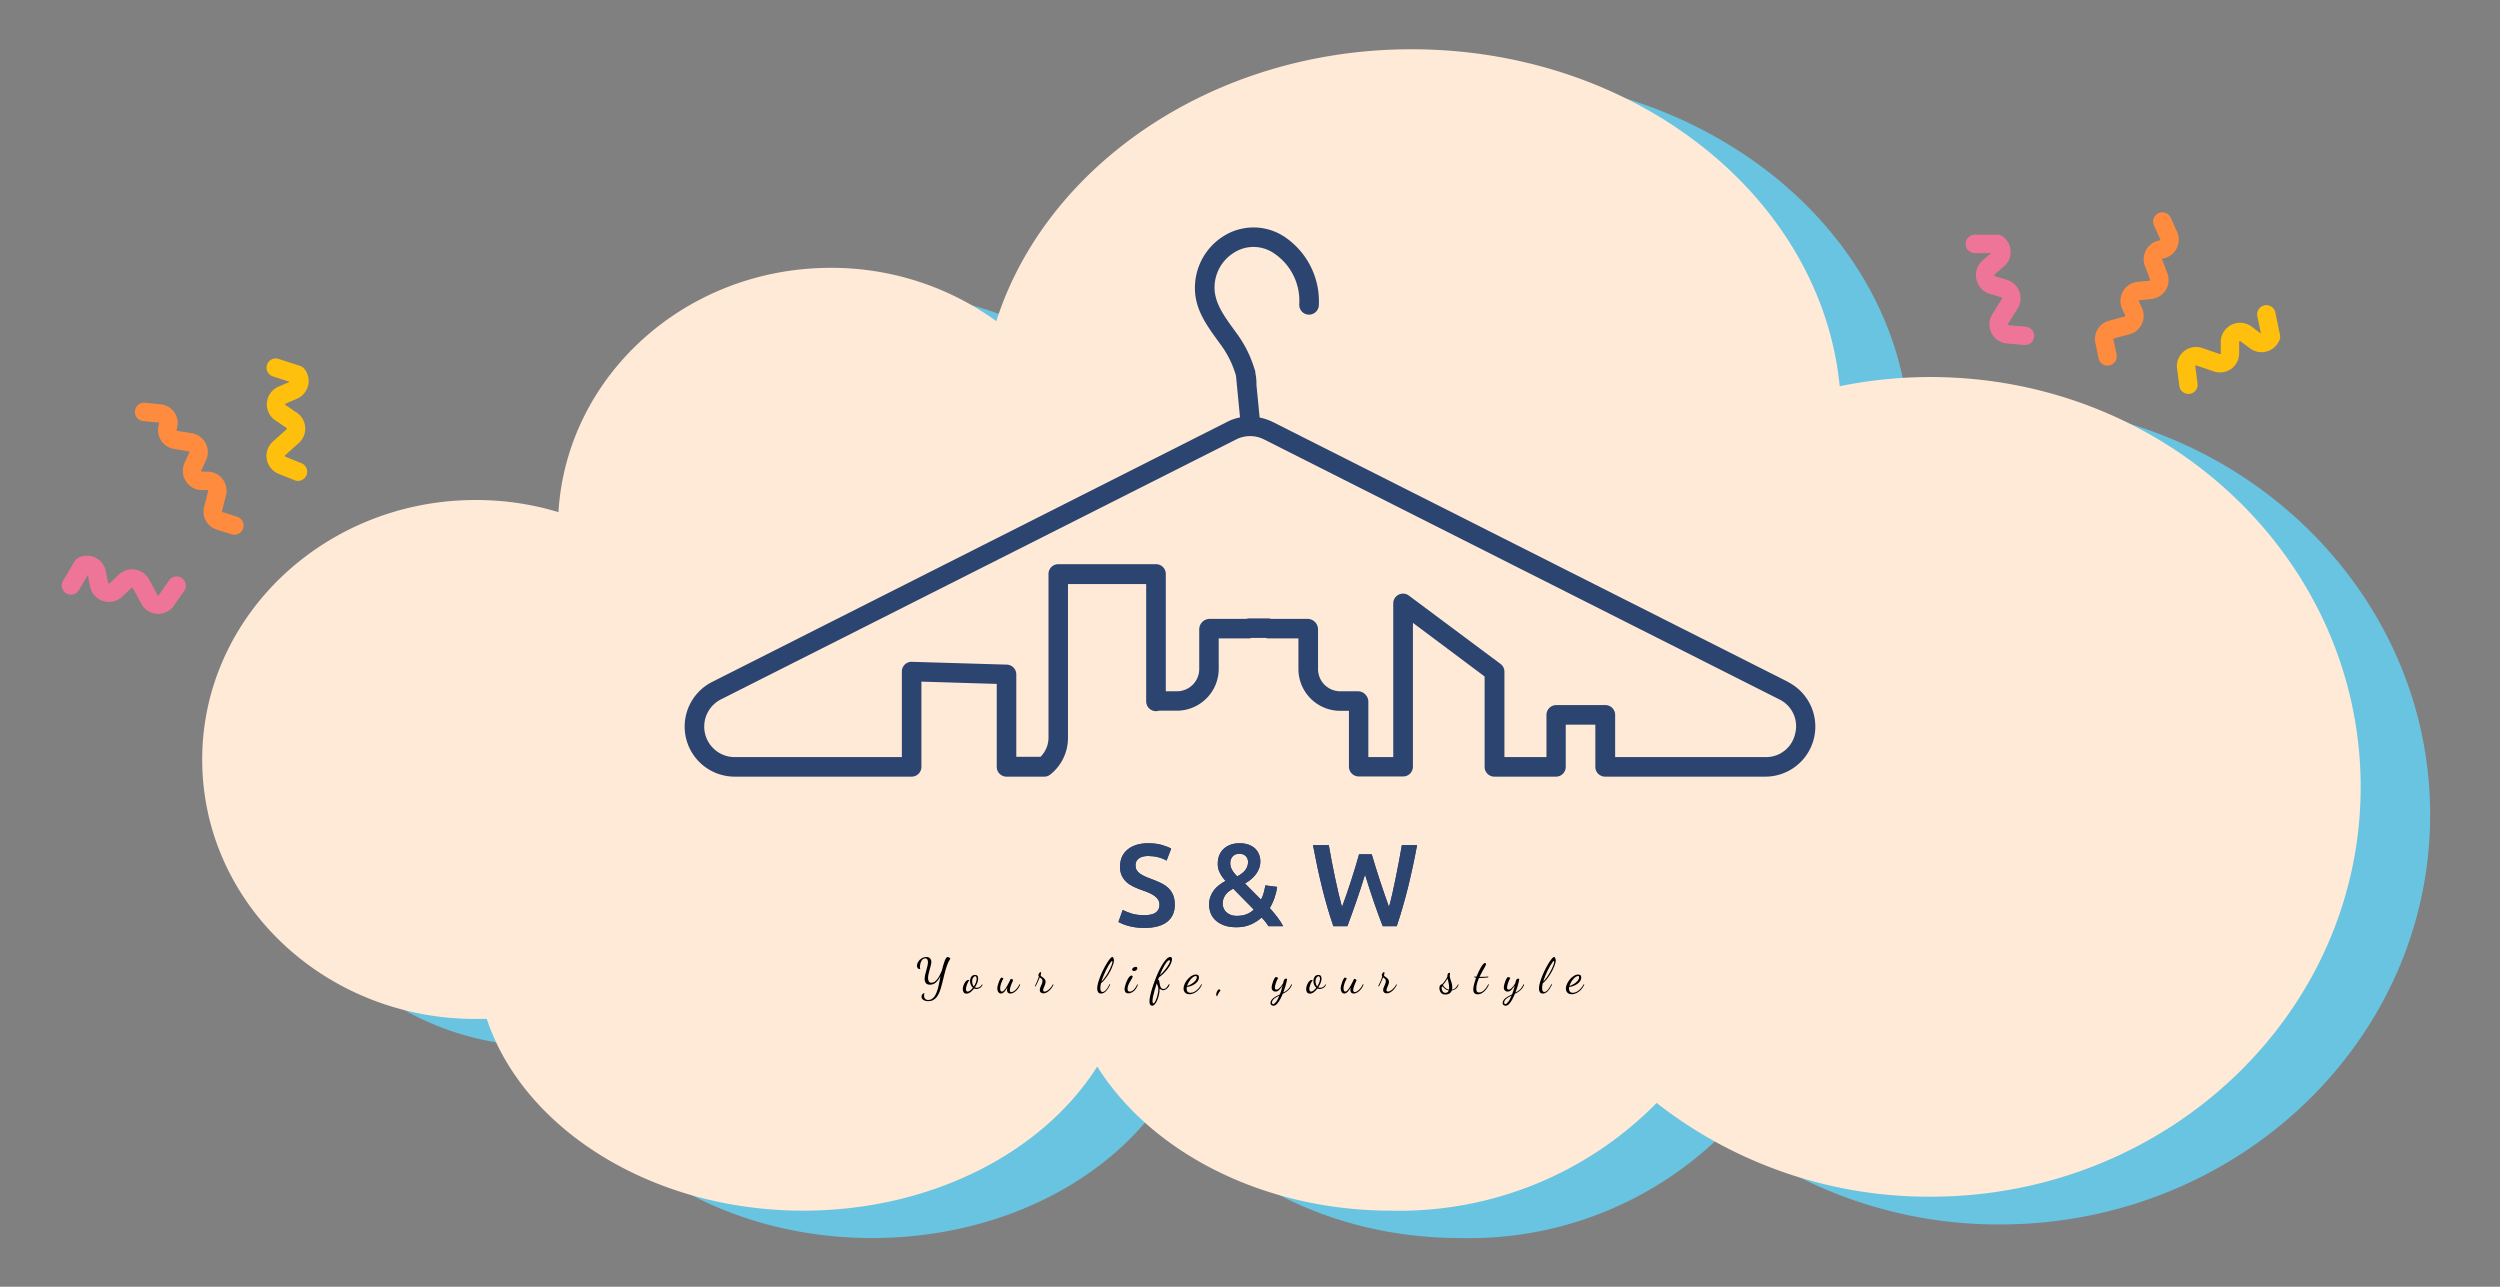 <svg xmlns="http://www.w3.org/2000/svg" id="Layer_1" data-name="Layer 1" viewBox="0 0 136 70">
    <rect x="0" y="0" width="136" height="70" fill="#808080" stroke="none"/>
    <defs>
        <style>
            .cls-1 {
                fill: #68c4e0;
            }

            .cls-2 {
                fill: #ffead7;
            }

            .cls-3,
            .cls-4,
            .cls-5,
            .cls-7 {
                fill: none;
            }

            .cls-3 {
                stroke: #ff8c3e;
            }

            .cls-3,
            .cls-4,
            .cls-5 {
                stroke-linecap: round;
                stroke-linejoin: round;
            }

            .cls-4 {
                stroke: #ffbf0d;
            }

            .cls-5 {
                stroke: #ef7598;
            }

            .cls-6 {
                fill: #3b54a4;
            }

            .cls-7 {
                stroke: #d42c35;
                stroke-miterlimit: 10;
                stroke-width: 0.3px;
            }
        </style>
    </defs>
    <g xmlns="http://www.w3.org/2000/svg" id="logo_heading" data-name="logo heading">
        <path class="cls-1"
            d="M108.73,22a24.15,24.15,0,0,0-4.92.5c-1-10.27-11.07-18.33-23.31-18.33C69.7,4.17,60.62,10.43,57.92,19a15.3,15.3,0,0,0-9-2.9c-7.91,0-14.36,5.89-14.81,13.3a15.62,15.62,0,0,0-4.51-.67c-8.2,0-14.86,6.32-14.86,14.12S21.4,56.92,29.6,56.92c.21,0,.41,0,.62,0,2.05,6,9,10.43,17.22,10.43,7,0,13.05-3.2,16-7.84,2.92,4.64,9,7.84,16,7.84a19.59,19.59,0,0,0,14.45-5.84,24.07,24.07,0,0,0,14.9,5.1c12.93,0,23.41-10,23.41-22.29S121.66,22,108.73,22Z" />
        <path class="cls-2"
            d="M105,20.51a24.8,24.8,0,0,0-4.92.5C99.07,10.74,89,2.68,76.78,2.68,66,2.68,56.9,9,54.2,17.47a15.29,15.29,0,0,0-9-2.9c-7.92,0-14.37,5.88-14.82,13.29a15.5,15.5,0,0,0-4.5-.66C17.68,27.2,11,33.52,11,41.32s6.65,14.11,14.86,14.11c.21,0,.41,0,.62,0,2,6,9,10.43,17.21,10.43,7,0,13.06-3.19,16-7.84,2.92,4.65,9,7.84,16,7.84A19.61,19.61,0,0,0,90.12,60a24,24,0,0,0,14.9,5.1c12.92,0,23.4-10,23.4-22.29S117.94,20.51,105,20.51Z" />
        <path class="cls-3"
            d="M114.65,19.39l-.17-.83a.53.53,0,0,1,.38-.63l.86-.23a.54.54,0,0,0,.35-.74l-.17-.37a.54.54,0,0,1,.44-.76l.64-.06a.54.54,0,0,0,.46-.72l-.29-.76a.54.54,0,0,1,.42-.72h0a.54.54,0,0,0,.41-.75l-.35-.77" />
        <path class="cls-4"
            d="M123.29,17.1l.25,1.21a.55.55,0,0,1-.84.24l-.51-.38a.55.55,0,0,0-.88.4l0,.68a.54.54,0,0,1-.72.48l-.94-.32a.54.54,0,0,0-.72.59l.12.93" />
        <path class="cls-5"
            d="M107.43,13.27l1.23,0a.54.54,0,0,1,0,.87l-.48.41a.56.56,0,0,0,.19.95l.66.2a.55.55,0,0,1,.31.81l-.53.84a.55.55,0,0,0,.42.84l.93.08" />
        <path class="cls-3"
            d="M12.75,28.59l-.81-.26a.52.52,0,0,1-.35-.64l.22-.86a.54.54,0,0,0-.48-.67l-.4,0a.55.55,0,0,1-.44-.76l.27-.59a.54.54,0,0,0-.41-.75l-.8-.13a.54.54,0,0,1-.42-.72h0a.53.53,0,0,0-.45-.72l-.84-.08" />
        <path class="cls-4"
            d="M15,20l1.17.38a.55.55,0,0,1-.21.85l-.58.25a.55.55,0,0,0-.08,1l.56.38a.55.55,0,0,1,.06.87l-.74.66a.55.55,0,0,0,.16.92l.87.35" />
        <path class="cls-5"
            d="M3.86,31.85l.63-1.06a.54.54,0,0,1,.78.39l.12.62a.55.55,0,0,0,.92.29l.5-.47a.55.55,0,0,1,.86.14l.47.87a.54.54,0,0,0,.93,0l.54-.77" />
    </g>
    <svg xmlns="http://www.w3.org/2000/svg" xmlns:xlink="http://www.w3.org/1999/xlink" class="variation-svg"
        viewBox="43.518 90.49 487.963 396" style="transform: scale(1);">
        <g><svg xmlns="http://www.w3.org/2000/svg" data-layer-type="icon" id="Layer_1" dataName="Layer 1"
                viewBox="12.883 23.83 173.494 84.27"
                height="169.013" width="347.963" y="160.49" x="113.518"
                preserveAspectRatio="xMinYMin" style="position: absolute;">
                <path
                    d="M182.19,93.56,103.11,53.67a7.91,7.91,0,0,0-2-.67l-.49-5a8,8,0,0,0-.17-1.85l0-.11a1.36,1.36,0,0,0-.12-.45,18,18,0,0,0-2.92-5.75l-.34-.47c-1.46-2-2.85-4-2.88-6.22a6.29,6.29,0,0,1,3-5.46,5.54,5.54,0,0,1,6.05.06,8.76,8.76,0,0,1,3.95,7.84,1.5,1.5,0,0,0,3,.23,11.93,11.93,0,0,0-5.36-10.62,8.61,8.61,0,0,0-9.16-.1,9.36,9.36,0,0,0-4.49,8.09c0,3.21,1.85,5.71,3.45,7.93l.33.46a15,15,0,0,1,2.52,5l.62,6.4a7.11,7.11,0,0,0-1.93.66L17.11,93.56a7.68,7.68,0,0,0,3.46,14.54H47.71a1.5,1.5,0,0,0,1.5-1.5V93.52l11.56.35V106.6a1.5,1.5,0,0,0,1.5,1.5h5.78a1.48,1.48,0,0,0,.93-.32,7.16,7.16,0,0,0,2.72-5.62V78.55h12v18a1.5,1.5,0,0,0,1.5,1.5,1.33,1.33,0,0,0,.45-.07h2.76a6.43,6.43,0,0,0,6.42-6.41V86.89h4.58a1.2,1.2,0,0,0,.42-.07h2.22a1.25,1.25,0,0,0,.43.07h4.58v4.73A6.42,6.42,0,0,0,113.48,98h1.33v8.57a1.5,1.5,0,0,0,1.5,1.5h6.82a1.5,1.5,0,0,0,1.5-1.5V84.5l11,8.23V106.6a1.5,1.5,0,0,0,1.5,1.5h9.45a1.5,1.5,0,0,0,1.5-1.5v-6.48h4.54v6.48a1.5,1.5,0,0,0,1.5,1.5h24.57a7.68,7.68,0,0,0,3.46-14.54Zm1.09,7.94a4.56,4.56,0,0,1-4.55,3.6H155.66V98.62a1.5,1.5,0,0,0-1.5-1.5h-7.54a1.5,1.5,0,0,0-1.5,1.5v6.48h-6.45V92a1.48,1.48,0,0,0-.6-1.2L124,80.31a1.5,1.5,0,0,0-2.39,1.2V105.1h-3.82V96.6A1.62,1.62,0,0,0,116.24,95h-2.76a3.41,3.41,0,0,1-3.41-3.41V85.46a1.62,1.62,0,0,0-1.57-1.57h-5.64a1.62,1.62,0,0,0-.44-.07H99.49a1.5,1.5,0,0,0-.44.07H93.41a1.62,1.62,0,0,0-1.57,1.57v6.16A3.42,3.42,0,0,1,88.42,95H86.71v-18a1.5,1.5,0,0,0-1.5-1.5h-15a1.5,1.5,0,0,0-1.5,1.5v25.11a4.15,4.15,0,0,1-1.22,2.94H63.77V92.41a1.5,1.5,0,0,0-1.46-1.5l-14.56-.43a1.47,1.47,0,0,0-1.09.42A1.5,1.5,0,0,0,46.21,92V105.1H20.57a4.68,4.68,0,0,1-2.11-8.86l79.08-39.9a4.72,4.72,0,0,1,4.21,0l79.09,39.9A4.56,4.56,0,0,1,183.28,101.5Z"
                    style="fill: rgb(43, 69, 112); fill-opacity: 1;" />
            </svg></g>

        <g><svg xmlns="http://www.w3.org/2000/svg" data-layer-type="text" y="350"
                viewBox="1.08 8.03 91.92 26.06" x="247"
                height="26.06" width="91.92" style="position: absolute;">
                <g data-horizontal-grow="center"
                    style="fill: rgb(43, 69, 112); font-size: 36px; font-weight: 500; font-style: normal; font-family: Ubuntu; text-transform: uppercase; letter-spacing: 0.222em; fill-opacity: 1;">
                    <path
                        d="M9.04 30.17L9.04 30.17Q11.48 30.17 12.60 29.34Q13.72 28.51 13.72 27.00L13.72 27.00Q13.72 26.10 13.34 25.45Q12.96 24.80 12.26 24.28Q11.56 23.76 10.55 23.31Q9.54 22.86 8.24 22.43L8.24 22.43Q6.95 21.96 5.74 21.40Q4.54 20.84 3.62 20.02Q2.70 19.19 2.14 18.04Q1.58 16.88 1.58 15.26L1.58 15.26Q1.58 11.88 3.92 9.95Q6.26 8.03 10.30 8.03L10.30 8.03Q12.64 8.03 14.45 8.55Q16.27 9.07 17.32 9.68L17.32 9.68L15.91 13.36Q14.69 12.67 13.23 12.31Q11.77 11.95 10.22 11.95L10.22 11.95Q8.39 11.95 7.36 12.71Q6.34 13.46 6.34 14.83L6.34 14.83Q6.34 15.66 6.68 16.25Q7.02 16.85 7.65 17.32Q8.28 17.78 9.13 18.18Q9.97 18.58 10.98 18.94L10.98 18.94Q12.74 19.58 14.13 20.25Q15.52 20.92 16.47 21.83Q17.42 22.75 17.93 23.99Q18.43 25.24 18.43 27.00L18.43 27.00Q18.43 30.38 16.04 32.24Q13.64 34.09 9.04 34.09L9.04 34.09Q7.49 34.09 6.21 33.89Q4.93 33.70 3.94 33.41Q2.95 33.12 2.23 32.81Q1.51 32.51 1.08 32.26L1.08 32.26L2.41 28.55Q3.38 29.09 5.04 29.63Q6.70 30.17 9.04 30.17ZM28.99 26.93L28.99 26.93Q28.99 25.56 29.40 24.44Q29.82 23.33 30.52 22.43Q31.22 21.53 32.14 20.84Q33.06 20.16 34.06 19.62L34.06 19.62Q32.98 18.47 32.32 17.17Q31.65 15.88 31.65 14.44L31.65 14.44Q31.65 11.41 33.51 9.72Q35.36 8.03 38.38 8.03L38.38 8.03Q39.93 8.03 41.14 8.46Q42.34 8.89 43.14 9.65Q43.93 10.40 44.34 11.43Q44.76 12.46 44.76 13.61L44.76 13.61Q44.76 14.76 44.38 15.77Q44 16.78 43.35 17.62Q42.70 18.47 41.86 19.17Q41.01 19.87 40.04 20.41L40.04 20.41L44.97 25.38Q45.48 24.44 45.80 23.27Q46.12 22.10 46.30 20.99L46.30 20.99L49.94 21.46Q49.76 22.90 49.18 24.64Q48.61 26.39 47.67 27.97L47.67 27.97Q48.86 29.30 49.96 30.73Q51.06 32.15 51.78 33.55L51.78 33.55L47.24 33.55Q46.88 32.94 46.32 32.22Q45.76 31.50 45.15 30.89L45.15 30.89Q43.68 32.22 41.77 33.05Q39.86 33.88 37.45 33.88L37.45 33.88Q35.04 33.88 33.42 33.23Q31.80 32.58 30.81 31.57Q29.82 30.56 29.40 29.34Q28.99 28.12 28.99 26.93ZM33.16 26.64L33.16 26.64Q33.16 27.25 33.40 27.90Q33.63 28.55 34.15 29.11Q34.68 29.66 35.52 30.02Q36.37 30.38 37.56 30.38L37.56 30.38Q39.18 30.38 40.49 29.88Q41.80 29.38 42.74 28.44L42.74 28.44L36.40 22.00Q35.86 22.28 35.29 22.68Q34.71 23.08 34.24 23.63Q33.78 24.19 33.47 24.93Q33.16 25.67 33.16 26.64ZM40.98 13.79L40.98 13.79Q40.98 12.74 40.29 12.01Q39.61 11.27 38.31 11.27L38.31 11.27Q36.94 11.27 36.22 12.10Q35.50 12.92 35.50 14.18L35.50 14.18Q35.50 15.23 36.08 16.25Q36.66 17.28 37.66 18.22L37.66 18.22Q38.35 17.86 38.94 17.42Q39.54 16.99 39.99 16.45Q40.44 15.91 40.71 15.26Q40.98 14.62 40.98 13.79ZM75.15 11.41L79.04 11.41Q79.61 13.36 80.26 15.46Q80.91 17.57 81.61 19.67Q82.31 21.78 83.01 23.81Q83.72 25.85 84.36 27.65L84.36 27.65Q84.90 25.70 85.41 23.42Q85.91 21.13 86.42 18.67Q86.92 16.20 87.41 13.64Q87.89 11.09 88.32 8.60L88.32 8.60L93.00 8.60Q91.74 15.37 90.20 21.62Q88.65 27.86 86.74 33.55L86.74 33.55L82.42 33.55Q79.61 26.28 76.98 17.68L76.98 17.68Q75.65 22.03 74.28 25.96Q72.92 29.88 71.55 33.55L71.55 33.55L67.23 33.55Q65.28 27.86 63.75 21.62Q62.22 15.37 60.96 8.60L60.96 8.60L65.82 8.60Q66.26 11.05 66.74 13.61Q67.23 16.16 67.75 18.63Q68.27 21.10 68.81 23.40Q69.35 25.70 69.89 27.65L69.89 27.65Q70.58 25.81 71.28 23.78Q71.98 21.74 72.66 19.64Q73.35 17.53 73.98 15.44Q74.61 13.36 75.15 11.41L75.15 11.41Z"
                        transform="translate(0, 0)" />
                </g>
            </svg></g>


        <g><svg xmlns="http://www.w3.org/2000/svg" data-layer-type="text" y="385"
                viewBox="0.34 3 205.4 15" x="185" height="15" width="205.4"
                style="position: absolute;">
                <g data-horizontal-grow="center"
                    style="fill: rgb(0, 0, 0); font-size: 15px; font-weight: 400; font-style: normal; font-family: Dancing Script;; text-transform: none; letter-spacing: 0.333em; fill-opacity: 1;">
                    <path
                        d="M3.82 16.60L3.82 16.60Q2.97 16.60 2.36 16.24Q1.75 15.88 1.75 15.19L1.75 15.19Q1.75 14.80 1.97 14.51Q2.19 14.22 2.65 14.07L2.65 14.07Q2.59 14.29 2.56 14.50Q2.53 14.71 2.53 14.88L2.53 14.88Q2.53 15.49 2.86 15.86Q3.19 16.23 3.84 16.23L3.84 16.23Q4.44 16.23 4.91 15.93Q5.38 15.63 5.73 15.14Q6.08 14.65 6.31 14.08Q6.55 13.51 6.72 12.96Q6.88 12.40 6.97 11.98L6.97 11.98Q7.09 11.47 7.25 10.66Q7.41 9.84 7.60 8.91L7.60 8.91Q7.00 10.05 6.22 10.79Q5.43 11.53 4.35 11.53L4.35 11.53Q3.46 11.53 3.09 11.03Q2.71 10.53 2.71 9.75L2.71 9.75Q2.71 9.16 2.87 8.47Q3.03 7.78 3.23 7.09Q3.42 6.39 3.58 5.74Q3.73 5.10 3.73 4.59L3.73 4.59Q3.73 4.11 3.55 3.76Q3.36 3.42 2.88 3.42L2.88 3.42Q2.46 3.42 2.16 3.68Q1.86 3.94 1.66 4.35Q1.45 4.75 1.36 5.20Q1.26 5.64 1.26 6.01L1.26 6.01Q1.26 6.22 1.29 6.42Q1.32 6.61 1.38 6.75L1.38 6.75Q0.81 6.75 0.58 6.44Q0.34 6.13 0.34 5.71L0.34 5.71Q0.34 5.25 0.57 4.77Q0.79 4.29 1.19 3.89Q1.59 3.49 2.11 3.25Q2.63 3 3.21 3L3.21 3Q3.78 3 4.13 3.23Q4.47 3.46 4.62 3.81Q4.77 4.15 4.77 4.51L4.77 4.51Q4.77 4.93 4.61 5.56Q4.46 6.18 4.26 6.87L4.26 6.87Q4.06 7.54 3.92 8.22Q3.76 8.89 3.76 9.49L3.76 9.49Q3.76 10.14 4.01 10.54Q4.26 10.93 4.81 10.93L4.81 10.93Q5.34 10.93 5.80 10.60Q6.27 10.27 6.67 9.72Q7.08 9.16 7.41 8.50Q7.74 7.84 8.00 7.20L8.00 7.20Q8.19 6.39 8.41 5.63Q8.63 4.88 8.85 4.28Q9.07 3.69 9.31 3.34Q9.55 3 9.79 3L9.79 3Q9.95 3 10.19 3.13Q10.42 3.25 10.63 3.48L10.63 3.48Q10.32 3.97 10.09 4.42Q9.87 4.86 9.67 5.38Q9.46 5.91 9.25 6.62Q9.04 7.33 8.78 8.37Q8.52 9.40 8.16 10.89L8.16 10.89Q7.96 11.65 7.74 12.46Q7.51 13.27 7.19 14.01Q6.87 14.74 6.42 15.33Q5.97 15.91 5.33 16.26Q4.69 16.60 3.82 16.60ZM15.63 14.28L15.63 14.28Q14.99 14.28 14.72 13.88Q14.45 13.48 14.45 12.91L14.45 12.91Q14.45 12.45 14.60 11.95Q14.75 11.46 15.00 11.02Q15.24 10.59 15.55 10.32Q15.86 10.05 16.18 10.05L16.18 10.05Q16.25 10.05 16.33 10.07Q16.41 10.09 16.49 10.13L16.49 10.13Q16.36 10.24 16.17 10.57Q15.98 10.89 15.81 11.30Q15.65 11.71 15.54 12.12Q15.42 12.52 15.42 12.81L15.42 12.81Q15.42 13.26 15.57 13.46Q15.72 13.66 15.96 13.66L15.96 13.66Q16.28 13.66 16.71 13.33Q17.15 12.99 17.57 12.46L17.57 12.46Q17.15 12.12 16.92 11.56Q16.68 10.99 16.68 10.41L16.68 10.41Q16.68 9.91 16.86 9.48Q17.03 9.04 17.36 8.78Q17.69 8.52 18.16 8.52L18.16 8.52Q18.77 8.52 18.98 8.85Q19.19 9.18 19.19 9.67L19.19 9.67Q19.19 10.26 18.91 10.97Q18.62 11.68 18.18 12.34L18.18 12.34Q18.45 12.49 18.75 12.49L18.75 12.49Q18.99 12.49 19.29 12.40Q19.59 12.30 19.89 12.06Q20.18 11.82 20.36 11.41L20.36 11.41L20.54 11.56Q20.24 12.27 19.69 12.56Q19.14 12.85 18.65 12.85L18.65 12.85Q18.45 12.85 18.27 12.82Q18.09 12.78 17.93 12.70L17.93 12.70Q17.42 13.38 16.81 13.83Q16.20 14.28 15.63 14.28ZM17.84 12.07L17.84 12.07Q18.21 11.52 18.46 10.91Q18.71 10.30 18.71 9.76L18.71 9.76Q18.71 9.33 18.58 9.13Q18.45 8.92 18.26 8.92L18.26 8.92Q17.96 8.92 17.64 9.36Q17.33 9.79 17.33 10.45L17.33 10.45Q17.33 10.89 17.46 11.33Q17.59 11.77 17.84 12.07ZM26.20 14.25L26.20 14.25Q25.69 14.25 25.38 13.79Q25.07 13.33 25.07 12.73L25.07 12.73Q25.07 12.30 25.22 11.73Q25.36 11.16 25.57 10.60Q25.78 10.05 26.00 9.69Q26.23 9.33 26.39 9.33L26.39 9.33Q26.47 9.33 26.65 9.41Q26.83 9.49 26.95 9.63L26.95 9.63Q26.79 9.88 26.54 10.41Q26.30 10.93 26.13 11.53Q25.95 12.13 25.95 12.64L25.95 12.64Q25.95 12.76 25.97 13.01Q26.00 13.26 26.13 13.45Q26.24 13.65 26.48 13.65L26.48 13.65Q26.77 13.65 27.07 13.36Q27.37 13.06 27.68 12.60Q27.98 12.13 28.27 11.59Q28.55 11.05 28.80 10.56Q29.05 10.06 29.21 9.73L29.21 9.73Q29.30 9.75 29.48 9.79Q29.65 9.84 29.79 9.91Q29.93 9.99 29.93 10.13L29.93 10.13Q29.93 10.18 29.79 10.52Q29.63 10.86 29.43 11.35Q29.23 11.83 29.08 12.33Q28.93 12.82 28.93 13.20L28.93 13.20Q28.93 13.47 29.04 13.63Q29.16 13.80 29.42 13.80L29.42 13.80Q29.74 13.80 30.19 13.51Q30.64 13.23 31.10 12.68Q31.57 12.13 31.93 11.37L31.93 11.37L32.13 11.50Q31.81 12.31 31.30 12.94Q30.79 13.56 30.22 13.90Q29.65 14.25 29.11 14.25L29.11 14.25Q28.72 14.25 28.49 14.10Q28.25 13.95 28.16 13.69Q28.06 13.44 28.06 13.14L28.06 13.14Q28.06 12.96 28.09 12.77Q28.12 12.58 28.16 12.39L28.16 12.39Q27.89 12.88 27.58 13.31Q27.27 13.74 26.92 13.99Q26.57 14.25 26.20 14.25ZM39.24 14.19L39.24 14.19Q38.73 14.19 38.44 13.92Q38.14 13.65 38.14 13.21L38.14 13.21Q38.14 12.76 38.35 12.27Q38.56 11.77 38.77 11.29Q38.97 10.80 38.97 10.41L38.97 10.41Q38.97 9.93 38.69 9.70Q38.41 9.46 38.13 9.27L38.13 9.27Q37.78 10.15 37.41 10.95Q37.03 11.74 36.79 12.15L36.79 12.15L36.66 11.89Q36.87 11.50 37.21 10.75Q37.54 10.00 37.87 9.04L37.87 9.04Q37.72 8.89 37.72 8.68L37.72 8.68Q37.72 8.23 37.98 7.95Q38.23 7.66 38.35 7.66L38.35 7.66Q38.52 7.66 38.54 7.81Q38.56 7.95 38.56 8.02L38.56 8.02Q38.56 8.10 38.48 8.32Q38.40 8.54 38.40 8.58L38.40 8.58Q38.40 8.79 38.63 8.96Q38.86 9.13 39.16 9.35Q39.46 9.57 39.70 9.88Q39.93 10.18 39.93 10.66L39.93 10.66Q39.93 11.11 39.74 11.58Q39.55 12.04 39.37 12.46Q39.18 12.88 39.18 13.20L39.18 13.20Q39.18 13.47 39.31 13.56Q39.45 13.65 39.63 13.65L39.63 13.65Q39.99 13.65 40.37 13.42Q40.75 13.20 41.11 12.85Q41.47 12.51 41.76 12.13Q42.04 11.74 42.18 11.41L42.18 11.41L42.37 11.56Q42.09 12.19 41.59 12.80Q41.10 13.41 40.49 13.80Q39.88 14.19 39.24 14.19ZM57.01 14.25L57.01 14.25Q56.36 14.25 56.09 13.81Q55.81 13.36 55.81 12.70L55.81 12.70Q55.81 11.98 56.08 10.99Q56.35 10.00 56.79 8.91Q57.23 7.81 57.76 6.77Q58.28 5.73 58.81 4.88Q59.33 4.02 59.78 3.51Q60.22 3 60.47 3L60.47 3Q60.64 3 60.74 3.19Q60.85 3.38 60.91 3.64Q60.97 3.90 60.97 4.11L60.97 4.11Q60.97 4.51 60.77 5.17Q60.56 5.82 60.20 6.62Q59.83 7.42 59.33 8.24Q58.82 9.06 58.23 9.81Q57.64 10.56 56.98 11.10L56.98 11.10Q56.89 11.50 56.84 11.89Q56.78 12.27 56.78 12.61L56.78 12.61Q56.78 13.20 56.95 13.48Q57.11 13.77 57.44 13.77L57.44 13.77Q57.85 13.77 58.25 13.41Q58.64 13.05 59.00 12.50Q59.35 11.95 59.60 11.37L59.60 11.37L59.83 11.49Q59.23 12.76 58.52 13.51Q57.82 14.25 57.01 14.25ZM57.11 10.59L57.11 10.59Q57.64 10.06 58.13 9.38Q58.63 8.70 59.06 7.96Q59.48 7.23 59.81 6.54Q60.14 5.85 60.32 5.30Q60.50 4.75 60.50 4.46L60.50 4.46Q60.50 4.30 60.47 4.26Q60.43 4.21 60.40 4.21L60.40 4.21Q60.28 4.21 59.99 4.60Q59.69 4.98 59.30 5.63Q58.91 6.27 58.51 7.09Q58.10 7.92 57.74 8.82Q57.37 9.72 57.11 10.59ZM65.38 14.19L65.38 14.19Q64.80 14.19 64.51 13.82Q64.23 13.45 64.23 12.93L64.23 12.93Q64.23 12.58 64.36 12.06Q64.48 11.53 64.69 10.96Q64.90 10.38 65.18 9.87Q65.46 9.36 65.77 9.04Q66.09 8.71 66.39 8.71L66.39 8.71Q66.52 8.71 66.62 8.80Q66.72 8.88 66.72 9.04L66.72 9.04Q66.72 9.22 66.49 9.63Q66.25 10.04 65.94 10.56Q65.62 11.08 65.39 11.66Q65.16 12.24 65.16 12.76L65.16 12.76Q65.16 13.30 65.34 13.48Q65.52 13.66 65.89 13.66L65.89 13.66Q66.40 13.66 66.98 13.15Q67.56 12.64 68.20 11.37L68.20 11.37L68.34 11.52Q67.90 12.81 67.09 13.50Q66.27 14.19 65.38 14.19ZM67.18 7.32L67.18 7.32Q66.94 7.32 66.76 7.20Q66.57 7.08 66.57 6.82L66.57 6.82Q66.57 6.51 66.94 6.28Q67.30 6.04 67.66 6.04L67.66 6.04Q67.89 6.04 68.02 6.15Q68.16 6.25 68.16 6.51L68.16 6.51Q68.16 6.79 67.85 7.06Q67.54 7.32 67.18 7.32ZM72.72 18L72.72 18Q72.57 18 72.38 17.90Q72.18 17.80 72.04 17.52Q71.90 17.23 71.90 16.68L71.90 16.68Q71.90 16.02 72.12 14.96Q72.35 13.90 72.74 12.63Q73.13 11.35 73.64 10.01Q74.15 8.67 74.74 7.42Q75.33 6.16 75.96 5.17Q76.58 4.17 77.18 3.58Q77.78 3 78.32 3L78.32 3Q78.63 3 78.73 3.19Q78.83 3.39 78.83 3.66L78.83 3.66Q78.83 4.30 78.48 5.07Q78.12 5.83 77.54 6.61Q76.95 7.38 76.25 8.08Q75.54 8.77 74.82 9.27L74.82 9.27Q74.75 9.45 74.68 9.64Q74.61 9.82 74.54 10.02L74.54 10.02Q74.70 10.05 74.80 10.19Q74.90 10.33 74.91 10.50L74.91 10.50Q75.02 11.17 75.14 11.71Q75.26 12.24 75.51 12.54Q75.75 12.84 76.22 12.84L76.22 12.84Q76.74 12.84 77.10 12.46Q77.46 12.07 77.88 11.37L77.88 11.37L78.11 11.52Q77.73 12.42 77.16 12.82Q76.58 13.23 76.14 13.23L76.14 13.23Q75.87 13.23 75.58 13.09Q75.29 12.96 75.03 12.73L75.03 12.73Q75.03 13.68 74.83 14.61Q74.63 15.54 74.30 16.30Q73.97 17.07 73.56 17.54Q73.16 18 72.72 18ZM73.11 17.28L73.11 17.28Q73.28 17.28 73.49 16.98Q73.70 16.68 73.90 16.19Q74.10 15.70 74.27 15.12Q74.43 14.53 74.54 13.95Q74.64 13.36 74.64 12.90L74.64 12.90Q74.64 12.43 74.52 12.05Q74.40 11.67 74.13 11.14L74.13 11.14Q73.76 12.27 73.46 13.32Q73.16 14.37 72.99 15.21Q72.83 16.05 72.83 16.56L72.83 16.56Q72.83 17.28 73.11 17.28ZM75.06 8.65L75.06 8.65Q76.04 7.75 76.75 6.85Q77.46 5.94 77.85 5.23Q78.24 4.51 78.24 4.21L78.24 4.21Q78.24 4.00 78.03 4.00L78.03 4.00Q77.64 4.00 77.15 4.64Q76.65 5.28 76.11 6.33Q75.57 7.38 75.06 8.65ZM84.22 14.46L84.22 14.46Q83.30 14.46 82.85 13.96Q82.39 13.45 82.39 12.72L82.39 12.72Q82.39 12.04 82.73 11.29Q83.06 10.54 83.63 9.88Q84.19 9.22 84.86 8.81Q85.54 8.40 86.20 8.40L86.20 8.40Q86.54 8.40 86.84 8.58Q87.13 8.76 87.13 9.31L87.13 9.31Q87.13 9.88 86.79 10.39Q86.45 10.89 85.91 11.28Q85.36 11.67 84.71 11.92Q84.05 12.16 83.41 12.22L83.41 12.22Q83.38 12.37 83.36 12.51Q83.35 12.64 83.35 12.76L83.35 12.76Q83.35 12.99 83.40 13.21Q83.45 13.44 83.59 13.63Q83.72 13.81 83.96 13.92Q84.19 14.02 84.53 14.02L84.53 14.02Q85.18 14.02 85.81 13.66Q86.44 13.29 86.98 12.69Q87.52 12.09 87.89 11.37L87.89 11.37L88.07 11.50Q87.67 12.40 87.05 13.06Q86.42 13.72 85.70 14.09Q84.97 14.46 84.22 14.46ZM83.48 11.94L83.48 11.94Q83.89 11.80 84.40 11.54Q84.91 11.28 85.38 10.92Q85.85 10.56 86.16 10.13Q86.47 9.69 86.47 9.21L86.47 9.21Q86.47 9.04 86.41 8.95Q86.35 8.86 86.16 8.86L86.16 8.86Q85.79 8.86 85.39 9.14Q84.98 9.42 84.61 9.87Q84.23 10.32 83.93 10.86Q83.63 11.40 83.48 11.94ZM92.70 15.12L92.70 15.12Q92.56 15.04 92.50 14.89Q92.44 14.74 92.44 14.56L92.44 14.56Q92.44 14.26 92.58 13.88Q92.72 13.50 92.92 13.23Q93.14 12.96 93.36 12.96L93.36 12.96Q93.51 12.96 93.62 13.09Q93.73 13.21 93.73 13.38L93.73 13.38Q93.31 13.81 93.11 14.25Q92.91 14.68 92.70 15.12ZM110.08 18L110.08 18Q109.70 18 109.42 17.80Q109.14 17.59 109.14 17.20L109.14 17.20Q109.14 16.72 109.38 16.35Q109.62 15.97 110.02 15.66Q110.42 15.34 110.95 15.06Q111.48 14.77 112.05 14.49L112.05 14.49Q112.25 13.93 112.47 13.25Q112.69 12.57 112.89 11.74L112.89 11.74Q112.41 12.52 111.86 13.09Q111.31 13.65 110.70 13.65L110.70 13.65Q110.41 13.65 110.13 13.52Q109.86 13.39 109.67 13.12Q109.50 12.85 109.50 12.43L109.50 12.43Q109.50 12.01 109.64 11.46Q109.78 10.90 109.99 10.38Q110.20 9.85 110.42 9.51Q110.65 9.16 110.81 9.16L110.81 9.16Q110.88 9.16 111.03 9.21Q111.19 9.25 111.33 9.34Q111.48 9.42 111.48 9.51L111.48 9.51Q111.34 9.70 111.17 10.06Q111.01 10.42 110.85 10.87Q110.70 11.31 110.59 11.73Q110.48 12.15 110.48 12.45L110.48 12.45Q110.48 12.72 110.61 12.88Q110.73 13.05 111.03 13.05L111.03 13.05Q111.31 13.05 111.66 12.77Q112.02 12.49 112.37 12.06Q112.72 11.63 113.02 11.13L113.02 11.13Q113.06 10.96 113.10 10.79Q113.14 10.62 113.17 10.44L113.17 10.44Q113.22 10.23 113.39 9.95Q113.56 9.67 113.94 9.67L113.94 9.67Q114.01 9.67 114.09 9.68Q114.16 9.69 114.25 9.72L114.25 9.72Q114.25 9.96 114.11 10.61Q113.97 11.26 113.70 12.13Q113.44 13.00 113.08 13.92L113.08 13.92Q113.78 13.65 114.46 13.03Q115.14 12.40 115.56 11.37L115.56 11.37L115.75 11.52Q115.53 12.24 115.07 12.77Q114.61 13.30 114.04 13.69Q113.47 14.07 112.92 14.32L112.92 14.32Q112.53 15.28 112.07 16.13Q111.61 16.96 111.11 17.48Q110.61 18 110.08 18ZM110.00 17.52L110.00 17.52Q110.23 17.52 110.76 16.93Q111.30 16.33 111.89 14.85L111.89 14.85Q111.28 15.18 110.75 15.50Q110.23 15.82 109.92 16.20Q109.60 16.57 109.60 17.07L109.60 17.07Q109.60 17.19 109.69 17.35Q109.78 17.52 110.00 17.52ZM121.30 14.28L121.30 14.28Q120.66 14.28 120.39 13.88Q120.12 13.48 120.12 12.91L120.12 12.91Q120.12 12.45 120.27 11.95Q120.42 11.46 120.67 11.02Q120.91 10.59 121.22 10.32Q121.53 10.05 121.84 10.05L121.84 10.05Q121.92 10.05 122.00 10.07Q122.08 10.09 122.16 10.13L122.16 10.13Q122.02 10.24 121.84 10.57Q121.65 10.89 121.48 11.30Q121.32 11.71 121.21 12.12Q121.09 12.52 121.09 12.81L121.09 12.81Q121.09 13.26 121.24 13.46Q121.39 13.66 121.63 13.66L121.63 13.66Q121.95 13.66 122.38 13.33Q122.82 12.99 123.24 12.46L123.24 12.46Q122.82 12.12 122.59 11.56Q122.35 10.99 122.35 10.41L122.35 10.41Q122.35 9.91 122.53 9.48Q122.70 9.04 123.03 8.78Q123.36 8.52 123.82 8.52L123.82 8.52Q124.44 8.52 124.65 8.85Q124.86 9.18 124.86 9.67L124.86 9.67Q124.86 10.26 124.57 10.97Q124.29 11.68 123.85 12.34L123.85 12.34Q124.13 12.49 124.42 12.49L124.42 12.49Q124.66 12.49 124.96 12.40Q125.27 12.30 125.56 12.06Q125.85 11.82 126.03 11.41L126.03 11.41L126.21 11.56Q125.91 12.27 125.36 12.56Q124.81 12.85 124.32 12.85L124.32 12.85Q124.13 12.85 123.94 12.82Q123.77 12.78 123.60 12.70L123.60 12.70Q123.09 13.38 122.48 13.83Q121.88 14.28 121.30 14.28ZM123.51 12.07L123.51 12.07Q123.88 11.52 124.13 10.91Q124.38 10.30 124.38 9.76L124.38 9.76Q124.38 9.33 124.25 9.13Q124.13 8.92 123.93 8.92L123.93 8.92Q123.63 8.92 123.31 9.36Q123 9.79 123 10.45L123 10.45Q123 10.89 123.13 11.33Q123.25 11.77 123.51 12.07ZM131.87 14.25L131.87 14.25Q131.36 14.25 131.05 13.79Q130.75 13.33 130.75 12.73L130.75 12.73Q130.75 12.30 130.89 11.73Q131.03 11.16 131.24 10.60Q131.45 10.05 131.68 9.69Q131.90 9.33 132.06 9.33L132.06 9.33Q132.14 9.33 132.32 9.41Q132.50 9.49 132.62 9.63L132.62 9.63Q132.46 9.88 132.22 10.41Q131.97 10.93 131.80 11.53Q131.62 12.13 131.62 12.64L131.62 12.64Q131.62 12.76 131.65 13.01Q131.68 13.26 131.80 13.45Q131.91 13.65 132.16 13.65L132.16 13.65Q132.44 13.65 132.74 13.36Q133.04 13.06 133.35 12.60Q133.66 12.13 133.94 11.59Q134.22 11.05 134.47 10.56Q134.72 10.06 134.88 9.73L134.88 9.73Q134.97 9.75 135.15 9.79Q135.32 9.84 135.46 9.91Q135.61 9.99 135.61 10.13L135.61 10.13Q135.61 10.18 135.46 10.52Q135.31 10.86 135.10 11.35Q134.90 11.83 134.75 12.33Q134.60 12.82 134.60 13.20L134.60 13.20Q134.60 13.47 134.71 13.63Q134.83 13.80 135.09 13.80L135.09 13.80Q135.41 13.80 135.86 13.51Q136.31 13.23 136.78 12.68Q137.24 12.13 137.60 11.37L137.60 11.37L137.80 11.50Q137.48 12.31 136.97 12.94Q136.46 13.56 135.89 13.90Q135.32 14.25 134.78 14.25L134.78 14.25Q134.39 14.25 134.16 14.10Q133.93 13.95 133.83 13.69Q133.73 13.44 133.73 13.14L133.73 13.14Q133.73 12.96 133.76 12.77Q133.79 12.58 133.84 12.39L133.84 12.39Q133.56 12.88 133.25 13.31Q132.94 13.74 132.59 13.99Q132.25 14.25 131.87 14.25ZM144.91 14.19L144.91 14.19Q144.40 14.19 144.11 13.92Q143.81 13.65 143.81 13.21L143.81 13.21Q143.81 12.76 144.03 12.27Q144.23 11.77 144.44 11.29Q144.64 10.80 144.64 10.41L144.64 10.41Q144.64 9.93 144.36 9.70Q144.09 9.46 143.80 9.27L143.80 9.27Q143.45 10.15 143.08 10.95Q142.70 11.74 142.47 12.15L142.47 12.15L142.33 11.89Q142.54 11.50 142.88 10.75Q143.22 10.00 143.54 9.04L143.54 9.04Q143.40 8.89 143.40 8.68L143.40 8.68Q143.40 8.23 143.65 7.95Q143.91 7.66 144.03 7.66L144.03 7.66Q144.19 7.66 144.21 7.81Q144.23 7.95 144.23 8.02L144.23 8.02Q144.23 8.10 144.15 8.32Q144.07 8.54 144.07 8.58L144.07 8.58Q144.07 8.79 144.30 8.96Q144.53 9.13 144.84 9.35Q145.13 9.57 145.37 9.88Q145.60 10.18 145.60 10.66L145.60 10.66Q145.60 11.11 145.41 11.58Q145.22 12.04 145.04 12.46Q144.85 12.88 144.85 13.20L144.85 13.20Q144.85 13.47 144.98 13.56Q145.12 13.65 145.30 13.65L145.30 13.65Q145.66 13.65 146.04 13.42Q146.43 13.20 146.78 12.85Q147.15 12.51 147.43 12.13Q147.72 11.74 147.85 11.41L147.85 11.41L148.04 11.56Q147.76 12.19 147.26 12.80Q146.77 13.41 146.16 13.80Q145.56 14.19 144.91 14.19ZM163.01 14.56L163.01 14.56Q162.31 14.56 161.89 14.26Q161.48 13.95 161.31 13.50Q161.13 13.05 161.13 12.60L161.13 12.60Q161.13 12.15 161.25 11.91Q161.38 11.67 161.55 11.55Q161.72 11.43 161.88 11.37Q162.03 11.31 162.09 11.25L162.09 11.25Q162.55 10.75 162.92 10.21Q163.30 9.67 163.58 9.07L163.58 9.07L163.58 8.89Q163.58 8.34 163.77 8.11Q163.96 7.87 164.16 7.87L164.16 7.87Q164.28 7.87 164.34 7.93Q164.41 7.99 164.41 8.07L164.41 8.07Q164.41 8.14 164.36 8.31Q164.31 8.47 164.31 8.73L164.31 8.73Q164.31 9.22 164.51 9.80Q164.71 10.38 164.90 11.02Q165.09 11.65 165.09 12.34L165.09 12.34Q165.09 12.54 165.07 12.73Q165.05 12.91 165.00 13.08L165.00 13.08Q165.53 12.99 166.00 12.61Q166.46 12.22 166.90 11.38L166.90 11.38L167.03 11.53Q166.75 12.36 166.18 12.79Q165.60 13.21 164.93 13.32L164.93 13.32Q164.69 13.96 164.17 14.26Q163.66 14.56 163.01 14.56ZM163.04 14.04L163.04 14.04Q163.22 14.04 163.52 13.92Q163.82 13.80 163.99 13.30L163.99 13.30Q163.35 13.18 162.87 12.81Q162.38 12.43 162.14 12.06L162.14 12.06Q161.81 12.07 161.81 12.58L161.81 12.58Q161.81 13.12 162.13 13.58Q162.46 14.04 163.04 14.04ZM164.06 13.06L164.06 13.06Q164.09 12.91 164.10 12.75Q164.12 12.58 164.12 12.36L164.12 12.36Q164.12 11.65 163.95 10.96Q163.78 10.26 163.66 9.64L163.66 9.64Q163.31 10.21 162.93 10.73Q162.55 11.25 162.20 11.59L162.20 11.59Q162.43 12.07 162.90 12.49Q163.37 12.91 164.06 13.06ZM172.89 14.49L172.89 14.49Q172.24 14.49 171.90 14.11Q171.55 13.74 171.55 13.00L171.55 13.00Q171.55 12.34 171.80 11.38Q172.05 10.41 172.42 9.39L172.42 9.39Q172.27 9.36 172.14 9.34Q172 9.31 171.88 9.27L171.88 9.27L171.88 9Q172 9.01 172.17 9.03Q172.33 9.04 172.54 9.06L172.54 9.06Q172.86 8.25 173.22 7.49Q173.58 6.73 173.93 6.14Q174.28 5.55 174.60 5.20Q174.93 4.84 175.15 4.84L175.15 4.84Q175.27 4.84 175.37 4.93Q175.47 5.01 175.47 5.17L175.47 5.17Q175.47 5.43 175.15 6.01Q174.84 6.58 174.37 7.38Q173.91 8.17 173.47 9.11L173.47 9.11Q173.61 9.11 173.75 9.11Q173.89 9.11 174.03 9.11L174.03 9.11Q174.52 9.11 175.07 9.09Q175.62 9.07 176.17 9.01L176.17 9.01L176.17 9.29Q175.35 9.38 174.69 9.42Q174.04 9.46 173.53 9.46L173.53 9.46Q173.47 9.46 173.42 9.46Q173.37 9.46 173.31 9.46L173.31 9.46Q172.96 10.26 172.72 11.10Q172.48 11.94 172.48 12.73L172.48 12.73Q172.48 13.38 172.68 13.66Q172.87 13.93 173.32 13.93L173.32 13.93Q174.10 13.93 174.85 13.24Q175.60 12.55 176.17 11.37L176.17 11.37L176.37 11.52Q176.01 12.36 175.46 13.03Q174.91 13.71 174.25 14.10Q173.59 14.49 172.89 14.49ZM181.53 18L181.53 18Q181.16 18 180.87 17.80Q180.59 17.59 180.59 17.20L180.59 17.20Q180.59 16.72 180.83 16.35Q181.07 15.97 181.47 15.66Q181.88 15.34 182.40 15.06Q182.93 14.77 183.50 14.49L183.50 14.49Q183.71 13.93 183.92 13.25Q184.14 12.57 184.34 11.74L184.34 11.74Q183.86 12.52 183.31 13.09Q182.76 13.65 182.15 13.65L182.15 13.65Q181.86 13.65 181.58 13.52Q181.31 13.39 181.13 13.12Q180.95 12.85 180.95 12.43L180.95 12.43Q180.95 12.01 181.09 11.46Q181.23 10.90 181.44 10.38Q181.65 9.85 181.88 9.51Q182.10 9.16 182.27 9.16L182.27 9.16Q182.33 9.16 182.48 9.21Q182.64 9.25 182.78 9.34Q182.93 9.42 182.93 9.51L182.93 9.51Q182.79 9.70 182.63 10.06Q182.46 10.42 182.30 10.87Q182.15 11.31 182.04 11.73Q181.94 12.15 181.94 12.45L181.94 12.45Q181.94 12.72 182.06 12.88Q182.18 13.05 182.48 13.05L182.48 13.05Q182.76 13.05 183.11 12.77Q183.47 12.49 183.82 12.06Q184.17 11.63 184.47 11.13L184.47 11.13Q184.52 10.96 184.55 10.79Q184.59 10.62 184.62 10.44L184.62 10.44Q184.67 10.23 184.84 9.95Q185.01 9.67 185.39 9.67L185.39 9.67Q185.46 9.67 185.54 9.68Q185.61 9.69 185.70 9.72L185.70 9.72Q185.70 9.96 185.56 10.61Q185.42 11.26 185.15 12.13Q184.89 13.00 184.53 13.92L184.53 13.92Q185.24 13.65 185.91 13.03Q186.59 12.40 187.01 11.37L187.01 11.37L187.20 11.52Q186.98 12.24 186.52 12.77Q186.06 13.30 185.49 13.69Q184.92 14.07 184.37 14.32L184.37 14.32Q183.98 15.28 183.52 16.13Q183.06 16.96 182.56 17.48Q182.06 18 181.53 18ZM181.46 17.52L181.46 17.52Q181.68 17.52 182.21 16.93Q182.75 16.33 183.35 14.85L183.35 14.85Q182.73 15.18 182.21 15.50Q181.68 15.82 181.37 16.20Q181.05 16.57 181.05 17.07L181.05 17.07Q181.05 17.19 181.14 17.35Q181.23 17.52 181.46 17.52ZM192.97 14.25L192.97 14.25Q192.32 14.25 192.04 13.81Q191.77 13.36 191.77 12.70L191.77 12.70Q191.77 11.98 192.04 10.99Q192.31 10.00 192.75 8.91Q193.19 7.81 193.72 6.77Q194.24 5.73 194.77 4.88Q195.29 4.02 195.73 3.51Q196.18 3 196.43 3L196.43 3Q196.60 3 196.70 3.19Q196.81 3.38 196.87 3.64Q196.93 3.90 196.93 4.11L196.93 4.11Q196.93 4.51 196.72 5.17Q196.52 5.82 196.15 6.62Q195.79 7.42 195.28 8.24Q194.78 9.06 194.19 9.81Q193.60 10.56 192.94 11.10L192.94 11.10Q192.85 11.50 192.79 11.89Q192.74 12.27 192.74 12.61L192.74 12.61Q192.74 13.20 192.91 13.48Q193.07 13.77 193.40 13.77L193.40 13.77Q193.81 13.77 194.20 13.41Q194.60 13.05 194.95 12.50Q195.31 11.95 195.56 11.37L195.56 11.37L195.79 11.49Q195.19 12.76 194.48 13.51Q193.78 14.25 192.97 14.25ZM193.07 10.59L193.07 10.59Q193.60 10.06 194.09 9.38Q194.59 8.70 195.01 7.96Q195.44 7.23 195.77 6.54Q196.10 5.85 196.28 5.30Q196.46 4.75 196.46 4.46L196.46 4.46Q196.46 4.30 196.42 4.26Q196.39 4.21 196.36 4.21L196.36 4.21Q196.24 4.21 195.94 4.60Q195.65 4.98 195.26 5.63Q194.87 6.27 194.47 7.09Q194.06 7.92 193.69 8.82Q193.33 9.72 193.07 10.59ZM201.88 14.46L201.88 14.46Q200.97 14.46 200.51 13.96Q200.05 13.45 200.05 12.72L200.05 12.72Q200.05 12.04 200.39 11.29Q200.73 10.54 201.29 9.88Q201.85 9.22 202.53 8.81Q203.20 8.40 203.86 8.40L203.86 8.40Q204.21 8.40 204.50 8.58Q204.79 8.76 204.79 9.31L204.79 9.31Q204.79 9.88 204.45 10.39Q204.12 10.89 203.57 11.28Q203.02 11.67 202.37 11.92Q201.72 12.16 201.07 12.22L201.07 12.22Q201.04 12.37 201.03 12.51Q201.01 12.64 201.01 12.76L201.01 12.76Q201.01 12.99 201.06 13.21Q201.12 13.44 201.25 13.63Q201.39 13.81 201.62 13.92Q201.85 14.02 202.20 14.02L202.20 14.02Q202.84 14.02 203.47 13.66Q204.10 13.29 204.64 12.69Q205.18 12.09 205.56 11.37L205.56 11.37L205.74 11.50Q205.33 12.40 204.71 13.06Q204.09 13.72 203.36 14.09Q202.63 14.46 201.88 14.46ZM201.15 11.94L201.15 11.94Q201.55 11.80 202.06 11.54Q202.57 11.28 203.04 10.92Q203.52 10.56 203.82 10.13Q204.13 9.69 204.13 9.21L204.13 9.21Q204.13 9.04 204.07 8.95Q204.01 8.86 203.82 8.86L203.82 8.86Q203.46 8.86 203.05 9.14Q202.65 9.42 202.27 9.87Q201.90 10.32 201.60 10.86Q201.30 11.40 201.15 11.94Z"
                        transform="translate(0, 0)" />
                </g>
            </svg></g>
        <g><svg xmlns="http://www.w3.org/2000/svg" data-layer-type="text" y="350"
                viewBox="1.08 8.03 91.92 26.06" x="247"
                height="26.06" width="91.92" style="position: absolute;">
                <g data-horizontal-grow="center"
                    style="fill: rgb(43, 69, 112); font-size: 36px; font-weight: 500; font-style: normal; font-family: Ubuntu; text-transform: uppercase; letter-spacing: 0.222em; fill-opacity: 1;">
                    <path
                        d="M9.04 30.17L9.04 30.17Q11.48 30.17 12.60 29.34Q13.72 28.51 13.72 27.00L13.72 27.00Q13.72 26.10 13.34 25.45Q12.96 24.80 12.26 24.28Q11.56 23.76 10.55 23.31Q9.54 22.86 8.24 22.43L8.24 22.43Q6.95 21.96 5.74 21.40Q4.54 20.84 3.62 20.02Q2.70 19.19 2.14 18.04Q1.58 16.88 1.58 15.26L1.58 15.26Q1.58 11.88 3.92 9.95Q6.26 8.03 10.30 8.03L10.30 8.03Q12.64 8.03 14.45 8.55Q16.27 9.07 17.32 9.68L17.32 9.68L15.91 13.36Q14.69 12.67 13.23 12.31Q11.77 11.95 10.22 11.95L10.22 11.95Q8.39 11.95 7.36 12.71Q6.34 13.46 6.34 14.83L6.34 14.83Q6.34 15.66 6.68 16.25Q7.02 16.85 7.65 17.32Q8.28 17.78 9.13 18.18Q9.97 18.58 10.98 18.94L10.98 18.94Q12.74 19.58 14.13 20.25Q15.52 20.92 16.47 21.83Q17.42 22.75 17.93 23.99Q18.43 25.24 18.43 27.00L18.43 27.00Q18.43 30.38 16.04 32.24Q13.64 34.09 9.04 34.09L9.04 34.09Q7.49 34.09 6.21 33.89Q4.93 33.70 3.94 33.41Q2.95 33.12 2.23 32.81Q1.51 32.51 1.08 32.26L1.08 32.26L2.41 28.55Q3.38 29.09 5.04 29.63Q6.70 30.17 9.04 30.17ZM28.99 26.93L28.99 26.93Q28.99 25.56 29.40 24.44Q29.82 23.33 30.52 22.43Q31.22 21.53 32.14 20.84Q33.06 20.16 34.06 19.62L34.06 19.62Q32.98 18.47 32.32 17.17Q31.65 15.88 31.65 14.44L31.65 14.44Q31.65 11.41 33.51 9.72Q35.36 8.03 38.38 8.03L38.38 8.03Q39.93 8.03 41.14 8.46Q42.34 8.89 43.14 9.65Q43.93 10.40 44.34 11.43Q44.76 12.46 44.76 13.61L44.76 13.61Q44.76 14.76 44.38 15.77Q44 16.78 43.35 17.62Q42.70 18.47 41.86 19.17Q41.01 19.87 40.04 20.41L40.04 20.41L44.97 25.38Q45.48 24.44 45.80 23.27Q46.12 22.10 46.30 20.99L46.30 20.99L49.94 21.46Q49.76 22.90 49.18 24.64Q48.61 26.39 47.67 27.97L47.67 27.97Q48.86 29.30 49.96 30.73Q51.06 32.15 51.78 33.55L51.78 33.55L47.24 33.55Q46.88 32.94 46.32 32.22Q45.76 31.50 45.15 30.89L45.15 30.89Q43.68 32.22 41.77 33.05Q39.86 33.88 37.45 33.88L37.45 33.88Q35.04 33.88 33.42 33.23Q31.80 32.58 30.81 31.57Q29.82 30.56 29.40 29.34Q28.99 28.12 28.99 26.93ZM33.16 26.64L33.16 26.64Q33.16 27.25 33.40 27.90Q33.63 28.55 34.15 29.11Q34.68 29.66 35.52 30.02Q36.37 30.38 37.56 30.38L37.56 30.38Q39.18 30.38 40.49 29.88Q41.80 29.38 42.74 28.44L42.74 28.44L36.40 22.00Q35.86 22.28 35.29 22.68Q34.71 23.08 34.24 23.63Q33.78 24.19 33.47 24.93Q33.16 25.67 33.16 26.64ZM40.98 13.79L40.98 13.79Q40.98 12.74 40.29 12.01Q39.61 11.27 38.31 11.27L38.31 11.27Q36.94 11.27 36.22 12.10Q35.50 12.92 35.50 14.18L35.50 14.18Q35.50 15.23 36.08 16.25Q36.66 17.28 37.66 18.22L37.66 18.22Q38.35 17.86 38.94 17.42Q39.54 16.99 39.99 16.45Q40.44 15.91 40.71 15.26Q40.98 14.62 40.98 13.79ZM75.15 11.41L79.04 11.41Q79.61 13.36 80.26 15.46Q80.91 17.57 81.61 19.67Q82.31 21.78 83.01 23.81Q83.72 25.85 84.36 27.65L84.36 27.65Q84.90 25.70 85.41 23.42Q85.91 21.13 86.42 18.67Q86.92 16.20 87.41 13.64Q87.89 11.09 88.32 8.60L88.32 8.60L93.00 8.60Q91.74 15.37 90.20 21.62Q88.65 27.86 86.74 33.55L86.74 33.55L82.42 33.55Q79.61 26.28 76.98 17.68L76.98 17.68Q75.65 22.03 74.28 25.96Q72.92 29.88 71.55 33.55L71.55 33.55L67.23 33.55Q65.28 27.86 63.75 21.62Q62.22 15.37 60.96 8.60L60.96 8.60L65.82 8.60Q66.26 11.05 66.74 13.61Q67.23 16.16 67.75 18.63Q68.27 21.10 68.81 23.40Q69.35 25.70 69.89 27.65L69.89 27.65Q70.58 25.81 71.28 23.78Q71.98 21.74 72.66 19.64Q73.35 17.53 73.98 15.44Q74.61 13.36 75.15 11.41L75.15 11.41Z"
                        transform="translate(0, 0)" />
                </g>
            </svg></g>
    </svg>
</svg>